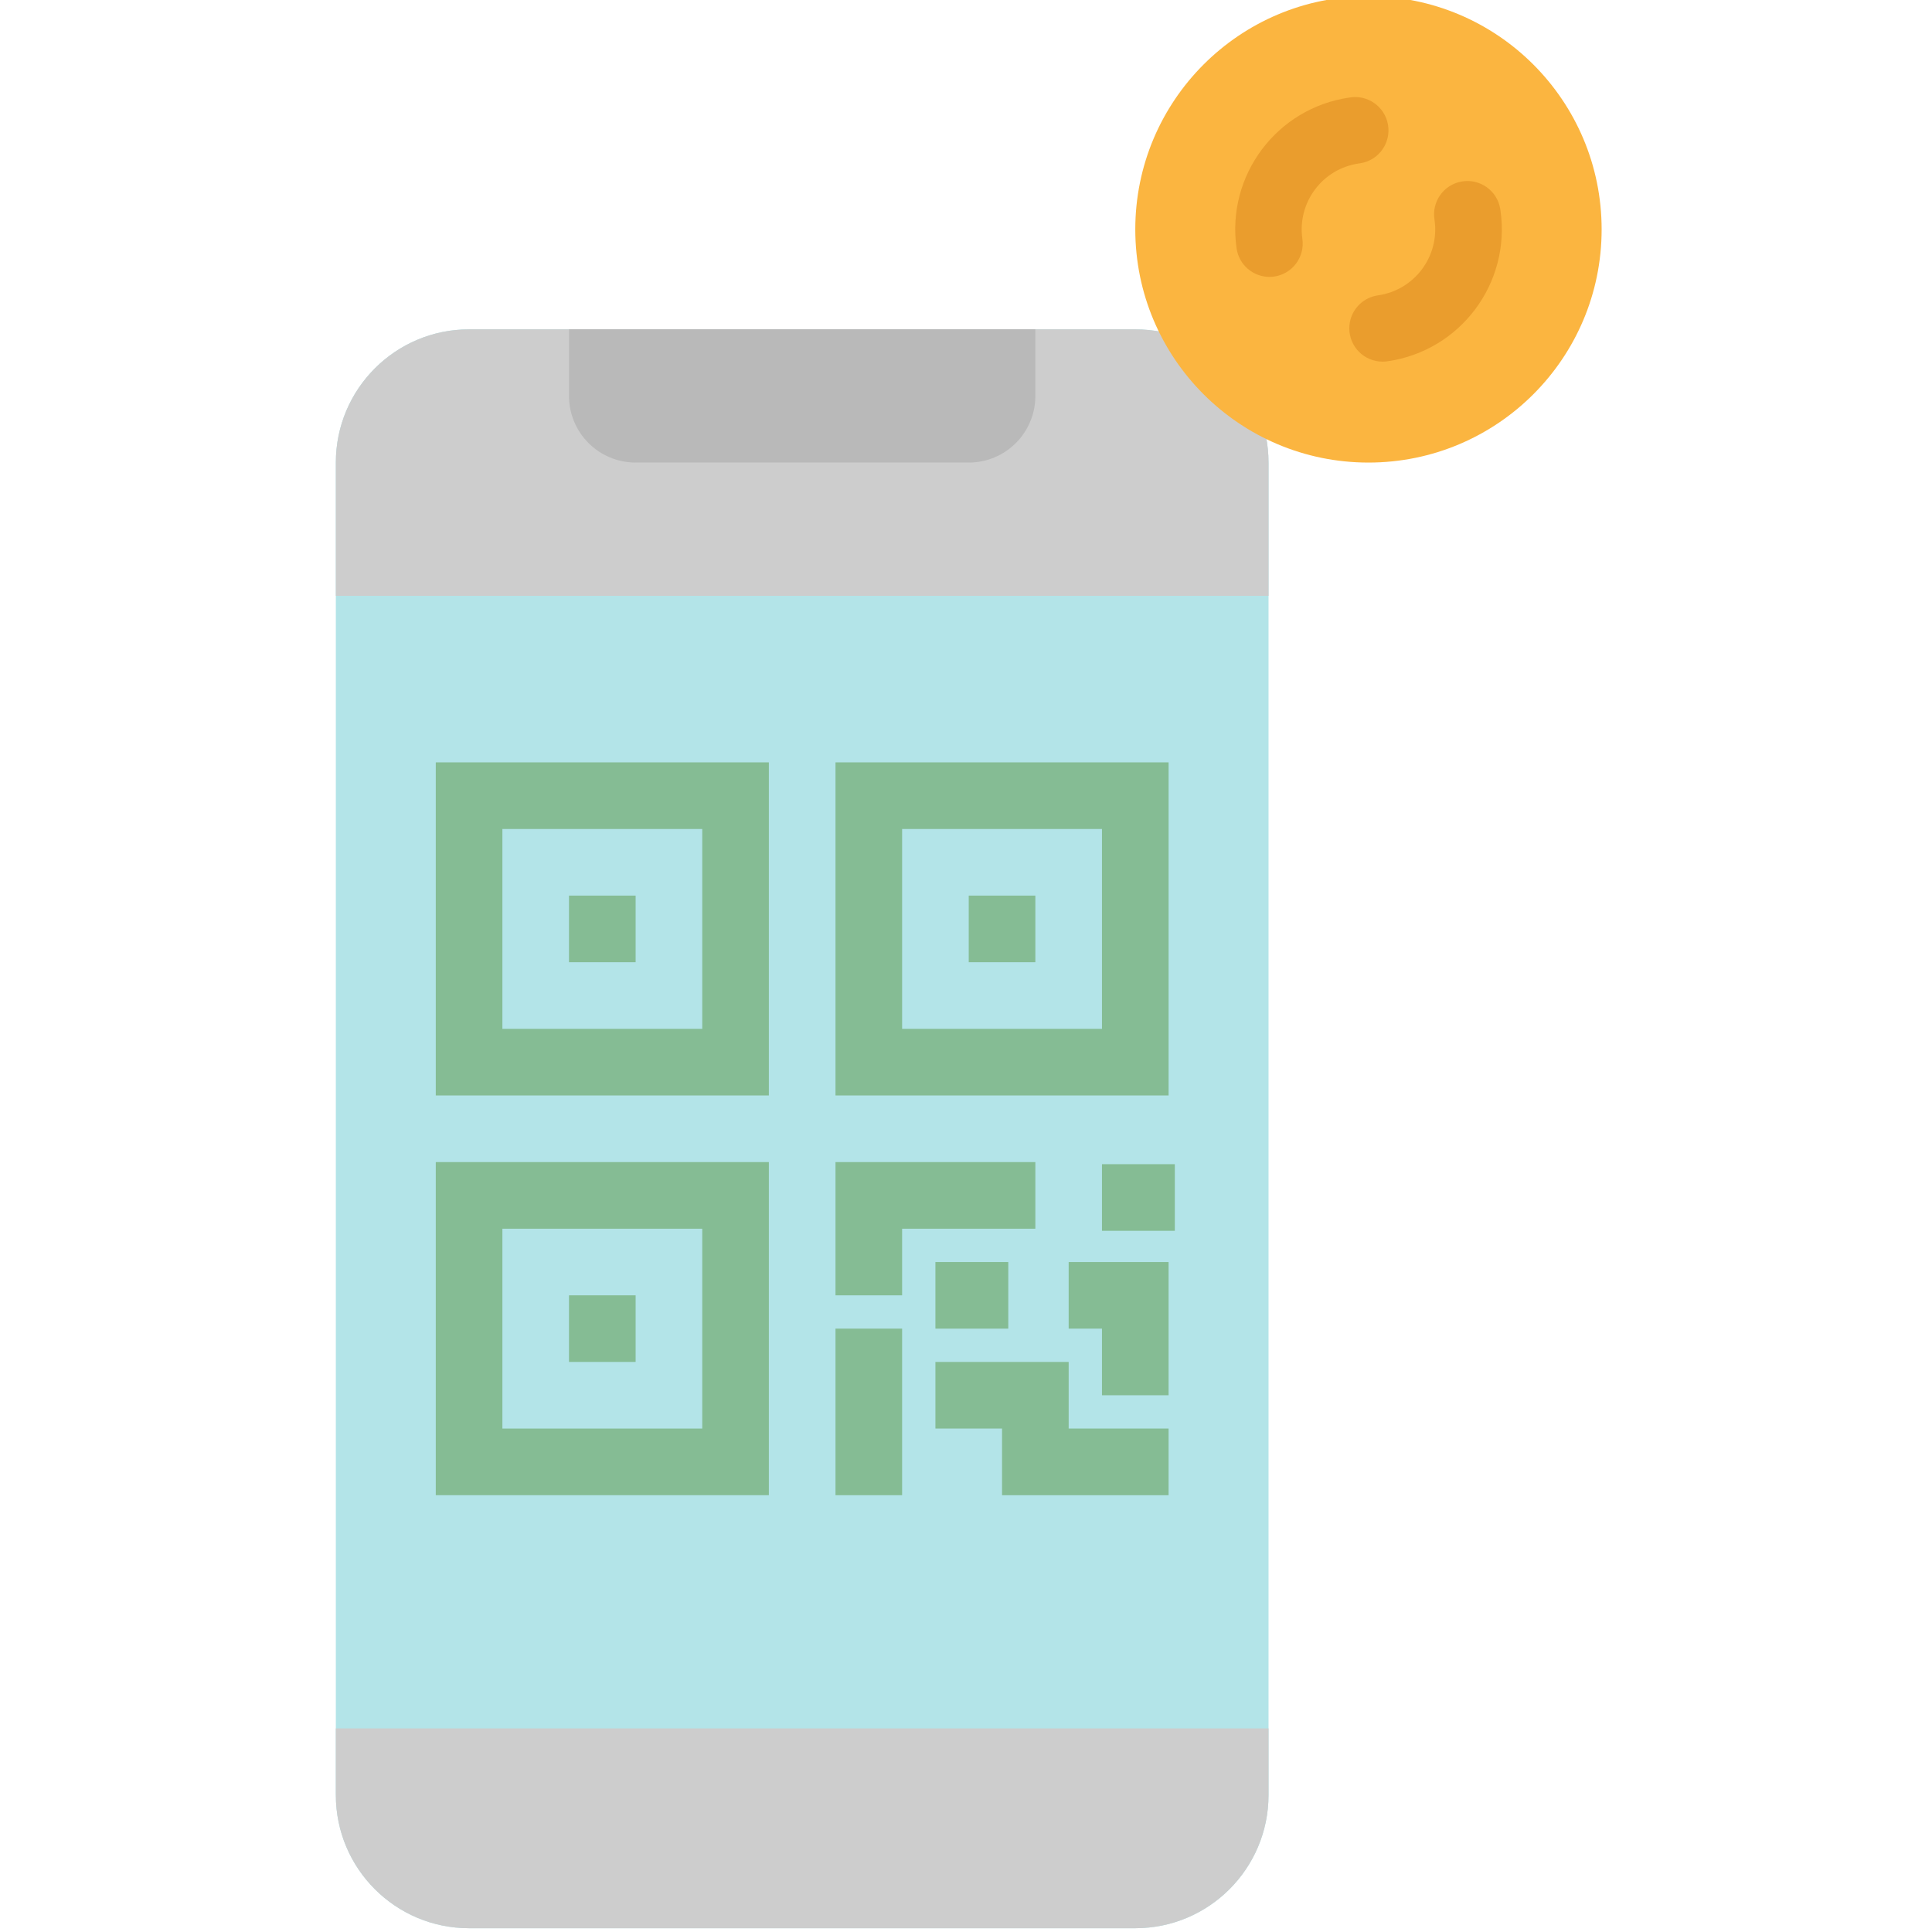 <svg height="511pt" viewBox="-88 1 511 512" width="511pt" xmlns="http://www.w3.org/2000/svg"><path d="m35.809 88.277h176.555c19.5 0 35.309 15.809 35.309 35.309v353.105c0 19.5-15.809 35.309-35.309 35.309h-176.555c-19.5 0-35.309-15.809-35.309-35.309v-353.105c0-19.5 15.809-35.309 35.309-35.309zm0 0" fill="#b3e4e8"/><path d="m212.363 512h-176.555c-19.5 0-35.309-15.809-35.309-35.309v-17.656h247.172v17.656c0 19.5-15.809 35.309-35.309 35.309zm0 0" fill="#cdcdcd"/><g fill="#85bc94"><path d="m115.258 291.309h-88.273v-88.273h88.273zm-70.621-17.652h52.965v-52.965h-52.965zm0 0"/><path d="m62.293 238.344h17.656v17.656h-17.656zm0 0"/><path d="m115.258 397.242h-88.273v-88.277h88.273zm-70.621-17.656h52.965v-52.965h-52.965zm0 0"/><path d="m62.293 344.277h17.656v17.652h-17.656zm0 0"/><path d="m221.188 291.309h-88.273v-88.273h88.277v88.273zm-70.617-17.652h52.965v-52.965h-52.965zm0 0"/><path d="m168.223 238.344h17.656v17.656h-17.656zm0 0"/><path d="m203.535 309.523h19.305v17.652h-19.305zm0 0"/><path d="m159.395 335.449h19.309v17.656h-19.309zm0 0"/><path d="m132.914 353.102h17.656v44.141h-17.656zm0 0"/><path d="m150.57 344.277h-17.656v-35.312h52.965v17.656h-35.309zm0 0"/><path d="m221.188 370.758h-17.652v-17.656h-8.828v-17.652h26.48zm0 0"/><path d="m221.188 397.242h-44.137v-17.656h-17.656v-17.656h35.312v17.656h26.48zm0 0"/></g><path d="m35.809 88.277h176.555c19.5 0 35.309 15.809 35.309 35.309v35.312h-247.172v-35.312c0-19.5 15.809-35.309 35.309-35.309zm0 0" fill="#cdcdcd"/><path d="m335.949 61.793c0 34.129-27.668 61.793-61.793 61.793-34.129 0-61.793-27.664-61.793-61.793 0-34.129 27.664-61.793 61.793-61.793 34.125 0 61.793 27.664 61.793 61.793zm0 0" fill="#fbb540"/><path d="m247.93 74.383c-4.387-.012-8.102-3.234-8.723-7.574-2.766-19.301 10.633-37.191 29.934-39.965 4.805-.82 9.367 2.406 10.191 7.215.82 4.805-2.406 9.367-7.215 10.188-.156.027-.312.051-.469.07-9.656 1.363-16.375 10.297-15.012 19.949 0 .012.004.023.004.035.691 4.824-2.656 9.301-7.484 9.992-.406.055-.816.082-1.227.09zm0 0" fill="#ea9d2d"/><path d="m277.898 96.84c-4.875-.008-8.824-3.965-8.82-8.84.008-4.391 3.238-8.109 7.586-8.727 9.652-1.367 16.375-10.297 15.008-19.953 0-.012 0-.023-.004-.035-.82-4.805 2.406-9.367 7.215-10.188 4.805-.824 9.367 2.406 10.188 7.211.027.156.051.312.07.469 2.766 19.301-10.637 37.191-29.938 39.965-.43.062-.867.098-1.305.098zm0 0" fill="#ea9d2d"/><path d="m168.223 123.586h-88.273c-9.75 0-17.656-7.902-17.656-17.656v-17.652h123.586v17.652c0 9.75-7.906 17.656-17.656 17.656zm0 0" fill="#b9b9b9"/></svg>
